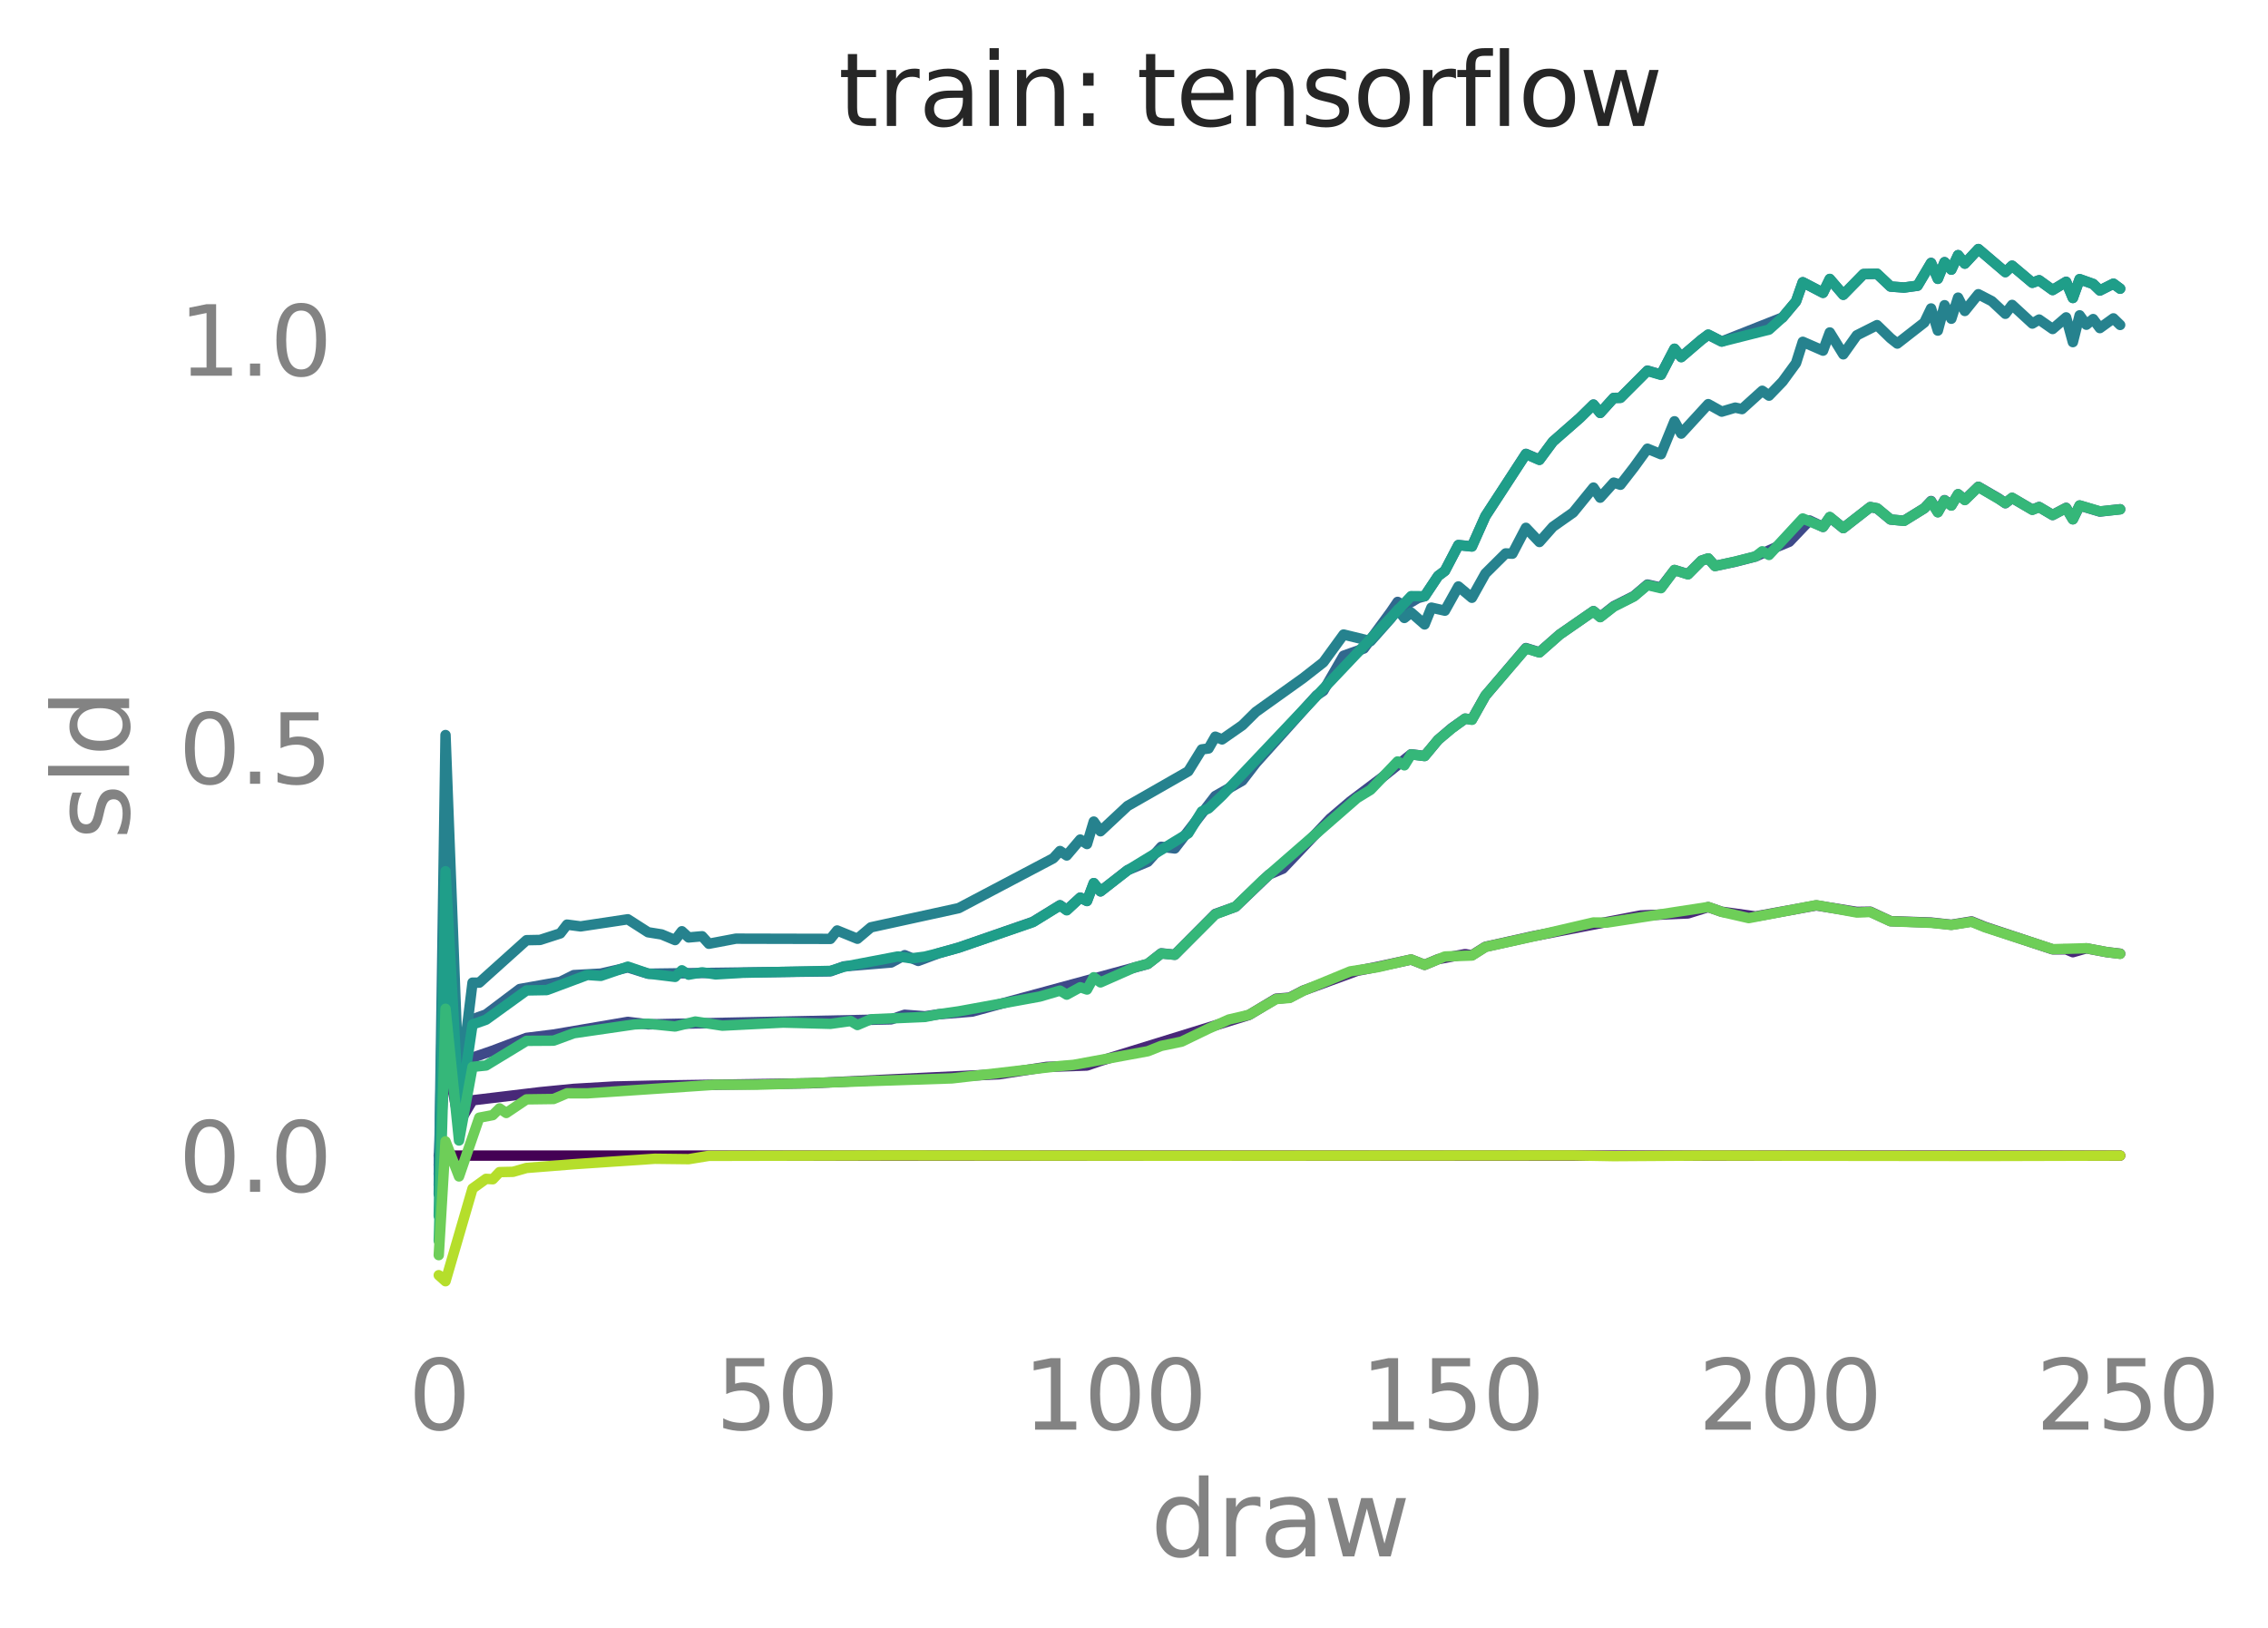 <?xml version="1.0" encoding="utf-8" standalone="no"?>
<!DOCTYPE svg PUBLIC "-//W3C//DTD SVG 1.1//EN"
  "http://www.w3.org/Graphics/SVG/1.1/DTD/svg11.dtd">
<svg xmlns:xlink="http://www.w3.org/1999/xlink" width="326.647pt" height="234.534pt" viewBox="0 0 326.647 234.534" xmlns="http://www.w3.org/2000/svg" version="1.1">
 <defs>
  <style type="text/css">*{stroke-linejoin: round; stroke-linecap: butt}</style>
 </defs>
 <g id="figure_1">
  <g id="patch_1">
   <path d="M 0 234.534 
L 326.647 234.534 
L 326.647 0 
L 0 0 
L 0 234.534 
z
" style="fill: none"/>
  </g>
  <g id="axes_1">
   <g id="patch_2">
    <path d="M 51.084 192.01 
L 317.46 192.01 
L 317.46 28.443 
L 51.084 28.443 
L 51.084 192.01 
z
" style="fill: none"/>
   </g>
   <g id="matplotlib.axis_1">
    <g id="xtick_1">
     <g id="text_1">
      <!-- 0 -->
      <g style="fill: #838383" transform="translate(58.818 205.958) scale(0.138 -0.138)">
       <defs>
        <path id="DejaVuSans-30" d="M 2034 4250 
Q 1547 4250 1301 3770 
Q 1056 3291 1056 2328 
Q 1056 1369 1301 889 
Q 1547 409 2034 409 
Q 2525 409 2770 889 
Q 3016 1369 3016 2328 
Q 3016 3291 2770 3770 
Q 2525 4250 2034 4250 
z
M 2034 4750 
Q 2819 4750 3233 4129 
Q 3647 3509 3647 2328 
Q 3647 1150 3233 529 
Q 2819 -91 2034 -91 
Q 1250 -91 836 529 
Q 422 1150 422 2328 
Q 422 3509 836 4129 
Q 1250 4750 2034 4750 
z
" transform="scale(0.016)"/>
       </defs>
       <use xlink:href="#DejaVuSans-30"/>
      </g>
     </g>
    </g>
    <g id="xtick_2">
     <g id="text_2">
      <!-- 50 -->
      <g style="fill: #838383" transform="translate(103.07 205.958) scale(0.138 -0.138)">
       <defs>
        <path id="DejaVuSans-35" d="M 691 4666 
L 3169 4666 
L 3169 4134 
L 1269 4134 
L 1269 2991 
Q 1406 3038 1543 3061 
Q 1681 3084 1819 3084 
Q 2600 3084 3056 2656 
Q 3513 2228 3513 1497 
Q 3513 744 3044 326 
Q 2575 -91 1722 -91 
Q 1428 -91 1123 -41 
Q 819 9 494 109 
L 494 744 
Q 775 591 1075 516 
Q 1375 441 1709 441 
Q 2250 441 2565 725 
Q 2881 1009 2881 1497 
Q 2881 1984 2565 2268 
Q 2250 2553 1709 2553 
Q 1456 2553 1204 2497 
Q 953 2441 691 2322 
L 691 4666 
z
" transform="scale(0.016)"/>
       </defs>
       <use xlink:href="#DejaVuSans-35"/>
       <use xlink:href="#DejaVuSans-30" x="63.623"/>
      </g>
     </g>
    </g>
    <g id="xtick_3">
     <g id="text_3">
      <!-- 100 -->
      <g style="fill: #838383" transform="translate(147.322 205.958) scale(0.138 -0.138)">
       <defs>
        <path id="DejaVuSans-31" d="M 794 531 
L 1825 531 
L 1825 4091 
L 703 3866 
L 703 4441 
L 1819 4666 
L 2450 4666 
L 2450 531 
L 3481 531 
L 3481 0 
L 794 0 
L 794 531 
z
" transform="scale(0.016)"/>
       </defs>
       <use xlink:href="#DejaVuSans-31"/>
       <use xlink:href="#DejaVuSans-30" x="63.623"/>
       <use xlink:href="#DejaVuSans-30" x="127.246"/>
      </g>
     </g>
    </g>
    <g id="xtick_4">
     <g id="text_4">
      <!-- 150 -->
      <g style="fill: #838383" transform="translate(195.949 205.958) scale(0.138 -0.138)">
       <use xlink:href="#DejaVuSans-31"/>
       <use xlink:href="#DejaVuSans-35" x="63.623"/>
       <use xlink:href="#DejaVuSans-30" x="127.246"/>
      </g>
     </g>
    </g>
    <g id="xtick_5">
     <g id="text_5">
      <!-- 200 -->
      <g style="fill: #838383" transform="translate(244.575 205.958) scale(0.138 -0.138)">
       <defs>
        <path id="DejaVuSans-32" d="M 1228 531 
L 3431 531 
L 3431 0 
L 469 0 
L 469 531 
Q 828 903 1448 1529 
Q 2069 2156 2228 2338 
Q 2531 2678 2651 2914 
Q 2772 3150 2772 3378 
Q 2772 3750 2511 3984 
Q 2250 4219 1831 4219 
Q 1534 4219 1204 4116 
Q 875 4013 500 3803 
L 500 4441 
Q 881 4594 1212 4672 
Q 1544 4750 1819 4750 
Q 2544 4750 2975 4387 
Q 3406 4025 3406 3419 
Q 3406 3131 3298 2873 
Q 3191 2616 2906 2266 
Q 2828 2175 2409 1742 
Q 1991 1309 1228 531 
z
" transform="scale(0.016)"/>
       </defs>
       <use xlink:href="#DejaVuSans-32"/>
       <use xlink:href="#DejaVuSans-30" x="63.623"/>
       <use xlink:href="#DejaVuSans-30" x="127.246"/>
      </g>
     </g>
    </g>
    <g id="xtick_6">
     <g id="text_6">
      <!-- 250 -->
      <g style="fill: #838383" transform="translate(293.202 205.958) scale(0.138 -0.138)">
       <use xlink:href="#DejaVuSans-32"/>
       <use xlink:href="#DejaVuSans-35" x="63.623"/>
       <use xlink:href="#DejaVuSans-30" x="127.246"/>
      </g>
     </g>
    </g>
    <g id="text_7">
     <!-- draw -->
     <g style="fill: #838383" transform="translate(165.698 224.215) scale(0.15 -0.15)">
      <defs>
       <path id="DejaVuSans-64" d="M 2906 2969 
L 2906 4863 
L 3481 4863 
L 3481 0 
L 2906 0 
L 2906 525 
Q 2725 213 2448 61 
Q 2172 -91 1784 -91 
Q 1150 -91 751 415 
Q 353 922 353 1747 
Q 353 2572 751 3078 
Q 1150 3584 1784 3584 
Q 2172 3584 2448 3432 
Q 2725 3281 2906 2969 
z
M 947 1747 
Q 947 1113 1208 752 
Q 1469 391 1925 391 
Q 2381 391 2643 752 
Q 2906 1113 2906 1747 
Q 2906 2381 2643 2742 
Q 2381 3103 1925 3103 
Q 1469 3103 1208 2742 
Q 947 2381 947 1747 
z
" transform="scale(0.016)"/>
       <path id="DejaVuSans-72" d="M 2631 2963 
Q 2534 3019 2420 3045 
Q 2306 3072 2169 3072 
Q 1681 3072 1420 2755 
Q 1159 2438 1159 1844 
L 1159 0 
L 581 0 
L 581 3500 
L 1159 3500 
L 1159 2956 
Q 1341 3275 1631 3429 
Q 1922 3584 2338 3584 
Q 2397 3584 2469 3576 
Q 2541 3569 2628 3553 
L 2631 2963 
z
" transform="scale(0.016)"/>
       <path id="DejaVuSans-61" d="M 2194 1759 
Q 1497 1759 1228 1600 
Q 959 1441 959 1056 
Q 959 750 1161 570 
Q 1363 391 1709 391 
Q 2188 391 2477 730 
Q 2766 1069 2766 1631 
L 2766 1759 
L 2194 1759 
z
M 3341 1997 
L 3341 0 
L 2766 0 
L 2766 531 
Q 2569 213 2275 61 
Q 1981 -91 1556 -91 
Q 1019 -91 701 211 
Q 384 513 384 1019 
Q 384 1609 779 1909 
Q 1175 2209 1959 2209 
L 2766 2209 
L 2766 2266 
Q 2766 2663 2505 2880 
Q 2244 3097 1772 3097 
Q 1472 3097 1187 3025 
Q 903 2953 641 2809 
L 641 3341 
Q 956 3463 1253 3523 
Q 1550 3584 1831 3584 
Q 2591 3584 2966 3190 
Q 3341 2797 3341 1997 
z
" transform="scale(0.016)"/>
       <path id="DejaVuSans-77" d="M 269 3500 
L 844 3500 
L 1563 769 
L 2278 3500 
L 2956 3500 
L 3675 769 
L 4391 3500 
L 4966 3500 
L 4050 0 
L 3372 0 
L 2619 2869 
L 1863 0 
L 1184 0 
L 269 3500 
z
" transform="scale(0.016)"/>
      </defs>
      <use xlink:href="#DejaVuSans-64"/>
      <use xlink:href="#DejaVuSans-72" x="63.477"/>
      <use xlink:href="#DejaVuSans-61" x="104.59"/>
      <use xlink:href="#DejaVuSans-77" x="165.869"/>
     </g>
    </g>
   </g>
   <g id="matplotlib.axis_2">
    <g id="ytick_1">
     <g id="text_8">
      <!-- 0.0 -->
      <g style="fill: #838383" transform="translate(25.717 171.698) scale(0.138 -0.138)">
       <defs>
        <path id="DejaVuSans-2e" d="M 684 794 
L 1344 794 
L 1344 0 
L 684 0 
L 684 794 
z
" transform="scale(0.016)"/>
       </defs>
       <use xlink:href="#DejaVuSans-30"/>
       <use xlink:href="#DejaVuSans-2e" x="63.623"/>
       <use xlink:href="#DejaVuSans-30" x="95.41"/>
      </g>
     </g>
    </g>
    <g id="ytick_2">
     <g id="text_9">
      <!-- 0.5 -->
      <g style="fill: #838383" transform="translate(25.717 112.913) scale(0.138 -0.138)">
       <use xlink:href="#DejaVuSans-30"/>
       <use xlink:href="#DejaVuSans-2e" x="63.623"/>
       <use xlink:href="#DejaVuSans-35" x="95.41"/>
      </g>
     </g>
    </g>
    <g id="ytick_3">
     <g id="text_10">
      <!-- 1.0 -->
      <g style="fill: #838383" transform="translate(25.717 54.127) scale(0.138 -0.138)">
       <use xlink:href="#DejaVuSans-31"/>
       <use xlink:href="#DejaVuSans-2e" x="63.623"/>
       <use xlink:href="#DejaVuSans-30" x="95.41"/>
      </g>
     </g>
    </g>
    <g id="text_11">
     <!-- sld -->
     <g style="fill: #838383" transform="translate(18.598 120.978) rotate(-90) scale(0.15 -0.15)">
      <defs>
       <path id="DejaVuSans-73" d="M 2834 3397 
L 2834 2853 
Q 2591 2978 2328 3040 
Q 2066 3103 1784 3103 
Q 1356 3103 1142 2972 
Q 928 2841 928 2578 
Q 928 2378 1081 2264 
Q 1234 2150 1697 2047 
L 1894 2003 
Q 2506 1872 2764 1633 
Q 3022 1394 3022 966 
Q 3022 478 2636 193 
Q 2250 -91 1575 -91 
Q 1294 -91 989 -36 
Q 684 19 347 128 
L 347 722 
Q 666 556 975 473 
Q 1284 391 1588 391 
Q 1994 391 2212 530 
Q 2431 669 2431 922 
Q 2431 1156 2273 1281 
Q 2116 1406 1581 1522 
L 1381 1569 
Q 847 1681 609 1914 
Q 372 2147 372 2553 
Q 372 3047 722 3315 
Q 1072 3584 1716 3584 
Q 2034 3584 2315 3537 
Q 2597 3491 2834 3397 
z
" transform="scale(0.016)"/>
       <path id="DejaVuSans-6c" d="M 603 4863 
L 1178 4863 
L 1178 0 
L 603 0 
L 603 4863 
z
" transform="scale(0.016)"/>
      </defs>
      <use xlink:href="#DejaVuSans-73"/>
      <use xlink:href="#DejaVuSans-6c" x="52.1"/>
      <use xlink:href="#DejaVuSans-64" x="79.883"/>
     </g>
    </g>
   </g>
   <g id="line2d_1">
    <path d="M 63.192 166.474 
L 305.352 166.474 
L 305.352 166.474 
" clip-path="url(#pd63183f448)" style="fill: none; stroke: #440154; stroke-width: 1.5; stroke-linecap: round"/>
   </g>
   <g id="line2d_2">
    <path d="M 63.192 167.834 
L 64.165 151.502 
L 66.11 161.788 
L 68.055 158.51 
L 77.78 157.344 
L 82.643 156.866 
L 88.478 156.525 
L 94.313 156.394 
L 116.681 156.06 
L 143.912 154.758 
L 150.72 153.699 
L 156.555 153.499 
L 158.5 152.831 
L 179.896 146.212 
L 183.786 143.872 
L 185.731 143.721 
L 187.676 142.711 
L 195.456 139.86 
L 198.374 139.279 
L 203.236 138.234 
L 205.181 138.996 
L 207.126 138.18 
L 211.017 137.45 
L 211.989 137.621 
L 213.934 136.398 
L 220.742 134.884 
L 236.302 131.883 
L 243.11 131.588 
L 246.028 130.68 
L 247.973 131.347 
L 252.835 132.019 
L 261.588 130.436 
L 267.423 131.368 
L 269.368 131.342 
L 272.286 132.704 
L 278.121 132.904 
L 281.039 133.221 
L 283.956 132.743 
L 285.901 133.534 
L 295.627 136.762 
L 297.572 136.761 
L 298.544 137.175 
L 300.489 136.617 
L 303.407 137.163 
L 305.352 137.388 
L 305.352 137.388 
" clip-path="url(#pd63183f448)" style="fill: none; stroke: #482878; stroke-width: 1.5; stroke-linecap: round"/>
   </g>
   <g id="line2d_3">
    <path d="M 63.192 169.19 
L 64.165 136.212 
L 66.11 159.133 
L 68.055 152.364 
L 70.972 151.358 
L 75.835 149.518 
L 79.725 149.038 
L 90.423 147.214 
L 93.34 147.573 
L 128.352 146.849 
L 130.297 146.189 
L 133.214 146.411 
L 135.159 146.123 
L 140.022 145.731 
L 165.308 138.866 
L 167.253 137.334 
L 169.198 137.541 
L 175.033 131.663 
L 177.951 130.626 
L 182.813 125.969 
L 184.758 125.141 
L 191.566 117.939 
L 194.484 115.45 
L 199.346 111.781 
L 203.236 108.66 
L 205.181 108.914 
L 207.126 106.574 
L 209.072 104.906 
L 211.017 103.53 
L 211.989 103.651 
L 213.934 100.213 
L 219.769 93.361 
L 221.714 93.974 
L 224.632 91.408 
L 229.495 88.04 
L 230.467 88.873 
L 232.412 87.336 
L 235.33 85.865 
L 237.275 84.212 
L 239.22 84.646 
L 241.165 82.119 
L 243.11 82.714 
L 245.055 80.765 
L 246.028 80.452 
L 247 81.532 
L 249.918 80.926 
L 252.835 80.174 
L 255.753 78.851 
L 257.698 78.05 
L 260.616 74.981 
L 262.561 75.906 
L 263.533 74.511 
L 265.478 76.08 
L 269.368 73.049 
L 270.341 73.237 
L 272.286 74.844 
L 274.231 75.02 
L 277.149 73.221 
L 278.121 72.18 
L 279.094 73.778 
L 280.066 72.051 
L 281.039 72.807 
L 282.011 71.205 
L 282.984 72.001 
L 284.929 70.124 
L 287.847 71.806 
L 288.819 72.496 
L 289.792 71.73 
L 292.709 73.422 
L 293.682 73.036 
L 295.627 74.194 
L 297.572 73.161 
L 298.544 74.806 
L 299.517 72.824 
L 302.434 73.697 
L 305.352 73.362 
L 305.352 73.362 
" clip-path="url(#pd63183f448)" style="fill: none; stroke: #3e4989; stroke-width: 1.5; stroke-linecap: round"/>
   </g>
   <g id="line2d_4">
    <path d="M 63.192 170.749 
L 64.165 121.6 
L 66.11 158.207 
L 68.055 146.836 
L 70 146.143 
L 74.862 142.48 
L 80.698 141.44 
L 82.643 140.473 
L 86.533 140.26 
L 90.423 139.366 
L 93.34 140.275 
L 119.599 139.934 
L 121.544 139.218 
L 128.352 138.659 
L 130.297 137.606 
L 132.242 138.429 
L 135.159 137.338 
L 138.077 136.512 
L 148.775 132.798 
L 152.665 130.406 
L 153.637 131.092 
L 155.582 129.305 
L 156.555 129.805 
L 157.527 127.228 
L 158.5 128.411 
L 162.39 125.358 
L 165.308 124.145 
L 167.253 121.986 
L 169.198 122.231 
L 175.033 114.675 
L 176.978 113.574 
L 178.923 112.459 
L 180.868 109.931 
L 189.621 100.176 
L 190.593 99.523 
L 193.511 94.463 
L 196.429 93.425 
L 200.319 88.148 
L 201.291 86.711 
L 202.264 87.321 
L 204.209 86.164 
L 205.181 85.892 
L 207.126 82.968 
L 208.099 82.243 
L 210.044 78.521 
L 211.989 78.71 
L 213.934 74.365 
L 219.769 65.382 
L 221.714 66.224 
L 223.66 63.613 
L 227.55 60.186 
L 229.495 58.278 
L 230.467 59.489 
L 232.412 57.325 
L 233.385 57.301 
L 237.275 53.389 
L 239.22 53.958 
L 241.165 50.262 
L 242.138 51.422 
L 245.055 48.936 
L 246.028 48.227 
L 247.973 49.2 
L 256.726 45.74 
L 258.671 43.426 
L 259.643 40.657 
L 262.561 42.182 
L 263.533 40.21 
L 265.478 42.454 
L 268.396 39.487 
L 270.341 39.443 
L 272.286 41.287 
L 274.231 41.418 
L 276.176 41.167 
L 278.121 37.864 
L 279.094 40.167 
L 280.066 37.759 
L 281.039 38.842 
L 282.011 36.755 
L 282.984 37.962 
L 284.929 35.877 
L 288.819 39.191 
L 289.792 38.274 
L 292.709 40.733 
L 293.682 40.368 
L 295.627 41.782 
L 297.572 40.588 
L 298.544 42.928 
L 299.517 40.227 
L 301.462 40.912 
L 302.434 41.857 
L 304.38 40.87 
L 305.352 41.579 
L 305.352 41.579 
" clip-path="url(#pd63183f448)" style="fill: none; stroke: #31688e; stroke-width: 1.5; stroke-linecap: round"/>
   </g>
   <g id="line2d_5">
    <path d="M 63.192 172.033 
L 64.165 105.891 
L 66.11 157.377 
L 68.055 141.561 
L 69.027 141.562 
L 75.835 135.446 
L 77.78 135.408 
L 80.698 134.467 
L 81.67 133.203 
L 83.615 133.458 
L 90.423 132.434 
L 93.34 134.303 
L 95.285 134.615 
L 97.231 135.428 
L 98.203 134.157 
L 99.176 135.05 
L 101.121 134.879 
L 102.093 135.959 
L 105.983 135.225 
L 119.599 135.257 
L 120.571 134.049 
L 123.489 135.237 
L 125.434 133.592 
L 138.077 130.83 
L 151.692 123.651 
L 152.665 122.597 
L 153.637 123.242 
L 155.582 120.948 
L 156.555 121.593 
L 157.527 118.356 
L 158.5 119.753 
L 162.39 116.114 
L 171.143 111.111 
L 173.088 107.96 
L 174.06 107.828 
L 175.033 106.126 
L 176.006 106.521 
L 178.923 104.489 
L 180.868 102.561 
L 187.676 97.695 
L 190.593 95.415 
L 193.511 91.411 
L 197.401 92.363 
L 200.319 89.075 
L 201.291 87.786 
L 202.264 89.024 
L 203.236 88.249 
L 205.181 89.955 
L 206.154 87.537 
L 208.099 87.975 
L 210.044 84.485 
L 211.989 86.116 
L 213.934 82.626 
L 216.852 79.727 
L 217.824 79.764 
L 219.769 76.038 
L 221.714 78.082 
L 223.66 75.883 
L 226.577 73.83 
L 229.495 70.242 
L 230.467 71.696 
L 232.412 69.529 
L 233.385 69.835 
L 235.33 67.326 
L 237.275 64.639 
L 239.22 65.439 
L 241.165 60.69 
L 242.138 62.463 
L 246.028 58.22 
L 247.973 59.3 
L 249.918 58.723 
L 250.89 58.936 
L 253.808 56.294 
L 254.78 56.998 
L 256.726 54.979 
L 258.671 52.315 
L 259.643 49.241 
L 262.561 50.513 
L 263.533 47.894 
L 265.478 51.045 
L 267.423 48.308 
L 270.341 46.837 
L 272.286 48.725 
L 273.259 49.494 
L 277.149 46.463 
L 278.121 44.435 
L 279.094 47.625 
L 280.066 43.967 
L 281.039 45.917 
L 282.011 42.878 
L 282.984 44.798 
L 284.929 42.384 
L 286.874 43.389 
L 288.819 45.206 
L 289.792 43.926 
L 292.709 46.612 
L 293.682 46.035 
L 295.627 47.397 
L 297.572 45.723 
L 298.544 49.286 
L 299.517 45.426 
L 300.489 46.779 
L 301.462 45.966 
L 302.434 47.267 
L 304.38 45.864 
L 305.352 46.811 
L 305.352 46.811 
" clip-path="url(#pd63183f448)" style="fill: none; stroke: #26828e; stroke-width: 1.5; stroke-linecap: round"/>
   </g>
   <g id="line2d_6">
    <path d="M 63.192 175.172 
L 64.165 125.514 
L 66.11 160.693 
L 68.055 147.588 
L 70 146.904 
L 75.835 142.684 
L 78.752 142.631 
L 84.588 140.454 
L 86.533 140.587 
L 90.423 139.257 
L 93.34 140.254 
L 97.231 140.732 
L 98.203 139.784 
L 99.176 140.415 
L 101.121 140.071 
L 103.066 140.374 
L 106.956 140.14 
L 119.599 139.868 
L 121.544 139.273 
L 129.324 137.789 
L 131.269 138.063 
L 133.214 137.812 
L 135.159 137.322 
L 138.077 136.523 
L 148.775 132.841 
L 152.665 130.437 
L 153.637 131.14 
L 155.582 129.329 
L 156.555 129.787 
L 157.527 127.225 
L 158.5 128.403 
L 162.39 125.391 
L 171.143 120.047 
L 173.088 116.893 
L 174.06 116.467 
L 176.006 114.623 
L 203.236 85.881 
L 205.181 85.898 
L 207.126 82.978 
L 208.099 82.244 
L 210.044 78.53 
L 211.989 78.737 
L 213.934 74.346 
L 219.769 65.411 
L 221.714 66.255 
L 223.66 63.607 
L 227.55 60.22 
L 229.495 58.296 
L 230.467 59.482 
L 232.412 57.339 
L 233.385 57.31 
L 237.275 53.431 
L 239.22 54.004 
L 241.165 50.236 
L 242.138 51.458 
L 245.055 48.952 
L 246.028 48.2 
L 247.973 49.204 
L 254.78 47.485 
L 256.726 45.737 
L 258.671 43.408 
L 259.643 40.665 
L 262.561 42.182 
L 263.533 40.177 
L 265.478 42.466 
L 268.396 39.48 
L 270.341 39.43 
L 272.286 41.267 
L 274.231 41.435 
L 276.176 41.146 
L 278.121 37.914 
L 279.094 40.163 
L 280.066 37.791 
L 281.039 38.844 
L 282.011 36.764 
L 282.984 37.989 
L 284.929 35.881 
L 288.819 39.199 
L 289.792 38.281 
L 292.709 40.737 
L 293.682 40.387 
L 295.627 41.78 
L 297.572 40.623 
L 298.544 42.924 
L 299.517 40.208 
L 301.462 40.906 
L 302.434 41.839 
L 304.38 40.865 
L 305.352 41.595 
L 305.352 41.595 
" clip-path="url(#pd63183f448)" style="fill: none; stroke: #1f9e89; stroke-width: 1.5; stroke-linecap: round"/>
   </g>
   <g id="line2d_7">
    <path d="M 63.192 178.743 
L 64.165 145.325 
L 66.11 164.301 
L 68.055 153.694 
L 70 153.495 
L 75.835 149.945 
L 79.725 149.919 
L 82.643 148.846 
L 91.395 147.574 
L 93.34 147.482 
L 97.231 147.877 
L 100.148 147.164 
L 104.038 147.758 
L 112.791 147.315 
L 119.599 147.495 
L 122.516 147.093 
L 123.489 147.666 
L 125.434 146.837 
L 133.214 146.504 
L 135.159 146.119 
L 138.077 145.697 
L 149.747 143.569 
L 152.665 142.711 
L 153.637 143.289 
L 155.582 142.225 
L 156.555 142.554 
L 157.527 140.784 
L 158.5 141.525 
L 163.363 139.377 
L 165.308 138.855 
L 167.253 137.364 
L 169.198 137.545 
L 175.033 131.715 
L 177.951 130.612 
L 181.841 126.829 
L 195.456 114.961 
L 197.401 113.775 
L 201.291 109.695 
L 202.264 110.255 
L 203.236 108.684 
L 205.181 108.914 
L 207.126 106.57 
L 209.072 104.953 
L 211.017 103.52 
L 211.989 103.7 
L 213.934 100.203 
L 219.769 93.409 
L 221.714 93.996 
L 224.632 91.42 
L 229.495 88.049 
L 230.467 88.912 
L 232.412 87.4 
L 235.33 85.923 
L 237.275 84.281 
L 239.22 84.738 
L 241.165 82.112 
L 243.11 82.746 
L 245.055 80.779 
L 246.028 80.439 
L 247 81.55 
L 249.918 80.897 
L 252.835 80.168 
L 253.808 79.417 
L 254.78 79.948 
L 259.643 74.695 
L 262.561 75.907 
L 263.533 74.476 
L 265.478 76.081 
L 269.368 73.05 
L 270.341 73.221 
L 272.286 74.834 
L 274.231 75.036 
L 277.149 73.219 
L 278.121 72.243 
L 279.094 73.801 
L 280.066 72.091 
L 281.039 72.832 
L 282.011 71.194 
L 282.984 72.04 
L 284.929 70.141 
L 287.847 71.864 
L 288.819 72.472 
L 289.792 71.711 
L 292.709 73.446 
L 293.682 73.049 
L 295.627 74.19 
L 297.572 73.186 
L 298.544 74.812 
L 299.517 72.815 
L 302.434 73.672 
L 305.352 73.377 
L 305.352 73.377 
" clip-path="url(#pd63183f448)" style="fill: none; stroke: #35b779; stroke-width: 1.5; stroke-linecap: round"/>
   </g>
   <g id="line2d_8">
    <path d="M 63.192 180.816 
L 64.165 164.427 
L 66.11 169.477 
L 69.027 161.014 
L 70.972 160.644 
L 71.945 159.68 
L 72.917 160.338 
L 75.835 158.376 
L 79.725 158.323 
L 81.67 157.499 
L 84.588 157.506 
L 103.066 156.265 
L 108.901 156.27 
L 114.736 156.093 
L 124.461 155.767 
L 137.104 155.354 
L 152.665 153.571 
L 154.61 153.408 
L 165.308 151.444 
L 167.253 150.671 
L 170.17 150.065 
L 174.06 148.185 
L 176.978 146.877 
L 179.896 146.194 
L 183.786 143.929 
L 185.731 143.768 
L 187.676 142.739 
L 194.484 139.933 
L 198.374 139.344 
L 203.236 138.222 
L 205.181 138.998 
L 208.099 137.794 
L 211.989 137.655 
L 213.934 136.42 
L 221.714 134.705 
L 229.495 132.892 
L 231.44 132.911 
L 246.028 130.665 
L 247.973 131.369 
L 251.863 132.265 
L 261.588 130.399 
L 267.423 131.457 
L 269.368 131.382 
L 272.286 132.72 
L 278.121 132.948 
L 281.039 133.242 
L 283.956 132.798 
L 285.901 133.588 
L 295.627 136.743 
L 300.489 136.607 
L 303.407 137.161 
L 305.352 137.409 
L 305.352 137.409 
" clip-path="url(#pd63183f448)" style="fill: none; stroke: #6ece58; stroke-width: 1.5; stroke-linecap: round"/>
   </g>
   <g id="line2d_9">
    <path d="M 63.192 183.705 
L 64.165 184.575 
L 68.055 171.222 
L 70 169.828 
L 70.972 169.883 
L 71.945 168.857 
L 73.89 168.813 
L 75.835 168.257 
L 82.643 167.717 
L 94.313 166.932 
L 99.176 166.99 
L 102.093 166.514 
L 116.681 166.482 
L 128.352 166.45 
L 170.17 166.495 
L 226.577 166.449 
L 232.412 166.555 
L 246.028 166.466 
L 262.561 166.502 
L 285.901 166.53 
L 305.352 166.476 
L 305.352 166.476 
" clip-path="url(#pd63183f448)" style="fill: none; stroke: #b5de2b; stroke-width: 1.5; stroke-linecap: round"/>
   </g>
   <g id="patch_3">
    <path d="M 51.084 192.01 
L 51.084 28.443 
" style="fill: none"/>
   </g>
   <g id="patch_4">
    <path d="M 317.46 192.01 
L 317.46 28.443 
" style="fill: none"/>
   </g>
   <g id="patch_5">
    <path d="M 51.084 192.01 
L 317.46 192.01 
" style="fill: none"/>
   </g>
   <g id="patch_6">
    <path d="M 51.084 28.443 
L 317.46 28.443 
" style="fill: none"/>
   </g>
  </g>
  <g id="text_12">
   <!-- train: tensorflow -->
   <g style="fill: #262626" transform="translate(120.743 18.142) scale(0.144 -0.144)">
    <defs>
     <path id="DejaVuSans-74" d="M 1172 4494 
L 1172 3500 
L 2356 3500 
L 2356 3053 
L 1172 3053 
L 1172 1153 
Q 1172 725 1289 603 
Q 1406 481 1766 481 
L 2356 481 
L 2356 0 
L 1766 0 
Q 1100 0 847 248 
Q 594 497 594 1153 
L 594 3053 
L 172 3053 
L 172 3500 
L 594 3500 
L 594 4494 
L 1172 4494 
z
" transform="scale(0.016)"/>
     <path id="DejaVuSans-69" d="M 603 3500 
L 1178 3500 
L 1178 0 
L 603 0 
L 603 3500 
z
M 603 4863 
L 1178 4863 
L 1178 4134 
L 603 4134 
L 603 4863 
z
" transform="scale(0.016)"/>
     <path id="DejaVuSans-6e" d="M 3513 2113 
L 3513 0 
L 2938 0 
L 2938 2094 
Q 2938 2591 2744 2837 
Q 2550 3084 2163 3084 
Q 1697 3084 1428 2787 
Q 1159 2491 1159 1978 
L 1159 0 
L 581 0 
L 581 3500 
L 1159 3500 
L 1159 2956 
Q 1366 3272 1645 3428 
Q 1925 3584 2291 3584 
Q 2894 3584 3203 3211 
Q 3513 2838 3513 2113 
z
" transform="scale(0.016)"/>
     <path id="DejaVuSans-3a" d="M 750 794 
L 1409 794 
L 1409 0 
L 750 0 
L 750 794 
z
M 750 3309 
L 1409 3309 
L 1409 2516 
L 750 2516 
L 750 3309 
z
" transform="scale(0.016)"/>
     <path id="DejaVuSans-20" transform="scale(0.016)"/>
     <path id="DejaVuSans-65" d="M 3597 1894 
L 3597 1613 
L 953 1613 
Q 991 1019 1311 708 
Q 1631 397 2203 397 
Q 2534 397 2845 478 
Q 3156 559 3463 722 
L 3463 178 
Q 3153 47 2828 -22 
Q 2503 -91 2169 -91 
Q 1331 -91 842 396 
Q 353 884 353 1716 
Q 353 2575 817 3079 
Q 1281 3584 2069 3584 
Q 2775 3584 3186 3129 
Q 3597 2675 3597 1894 
z
M 3022 2063 
Q 3016 2534 2758 2815 
Q 2500 3097 2075 3097 
Q 1594 3097 1305 2825 
Q 1016 2553 972 2059 
L 3022 2063 
z
" transform="scale(0.016)"/>
     <path id="DejaVuSans-6f" d="M 1959 3097 
Q 1497 3097 1228 2736 
Q 959 2375 959 1747 
Q 959 1119 1226 758 
Q 1494 397 1959 397 
Q 2419 397 2687 759 
Q 2956 1122 2956 1747 
Q 2956 2369 2687 2733 
Q 2419 3097 1959 3097 
z
M 1959 3584 
Q 2709 3584 3137 3096 
Q 3566 2609 3566 1747 
Q 3566 888 3137 398 
Q 2709 -91 1959 -91 
Q 1206 -91 779 398 
Q 353 888 353 1747 
Q 353 2609 779 3096 
Q 1206 3584 1959 3584 
z
" transform="scale(0.016)"/>
     <path id="DejaVuSans-66" d="M 2375 4863 
L 2375 4384 
L 1825 4384 
Q 1516 4384 1395 4259 
Q 1275 4134 1275 3809 
L 1275 3500 
L 2222 3500 
L 2222 3053 
L 1275 3053 
L 1275 0 
L 697 0 
L 697 3053 
L 147 3053 
L 147 3500 
L 697 3500 
L 697 3744 
Q 697 4328 969 4595 
Q 1241 4863 1831 4863 
L 2375 4863 
z
" transform="scale(0.016)"/>
    </defs>
    <use xlink:href="#DejaVuSans-74"/>
    <use xlink:href="#DejaVuSans-72" x="39.209"/>
    <use xlink:href="#DejaVuSans-61" x="80.322"/>
    <use xlink:href="#DejaVuSans-69" x="141.602"/>
    <use xlink:href="#DejaVuSans-6e" x="169.385"/>
    <use xlink:href="#DejaVuSans-3a" x="232.764"/>
    <use xlink:href="#DejaVuSans-20" x="266.455"/>
    <use xlink:href="#DejaVuSans-74" x="298.242"/>
    <use xlink:href="#DejaVuSans-65" x="337.451"/>
    <use xlink:href="#DejaVuSans-6e" x="398.975"/>
    <use xlink:href="#DejaVuSans-73" x="462.354"/>
    <use xlink:href="#DejaVuSans-6f" x="514.453"/>
    <use xlink:href="#DejaVuSans-72" x="575.635"/>
    <use xlink:href="#DejaVuSans-66" x="616.748"/>
    <use xlink:href="#DejaVuSans-6c" x="651.953"/>
    <use xlink:href="#DejaVuSans-6f" x="679.736"/>
    <use xlink:href="#DejaVuSans-77" x="740.918"/>
   </g>
  </g>
 </g>
 <defs>
  <clipPath id="pd63183f448">
   <rect x="51.084" y="28.443" width="266.376" height="163.567"/>
  </clipPath>
 </defs>
</svg>

